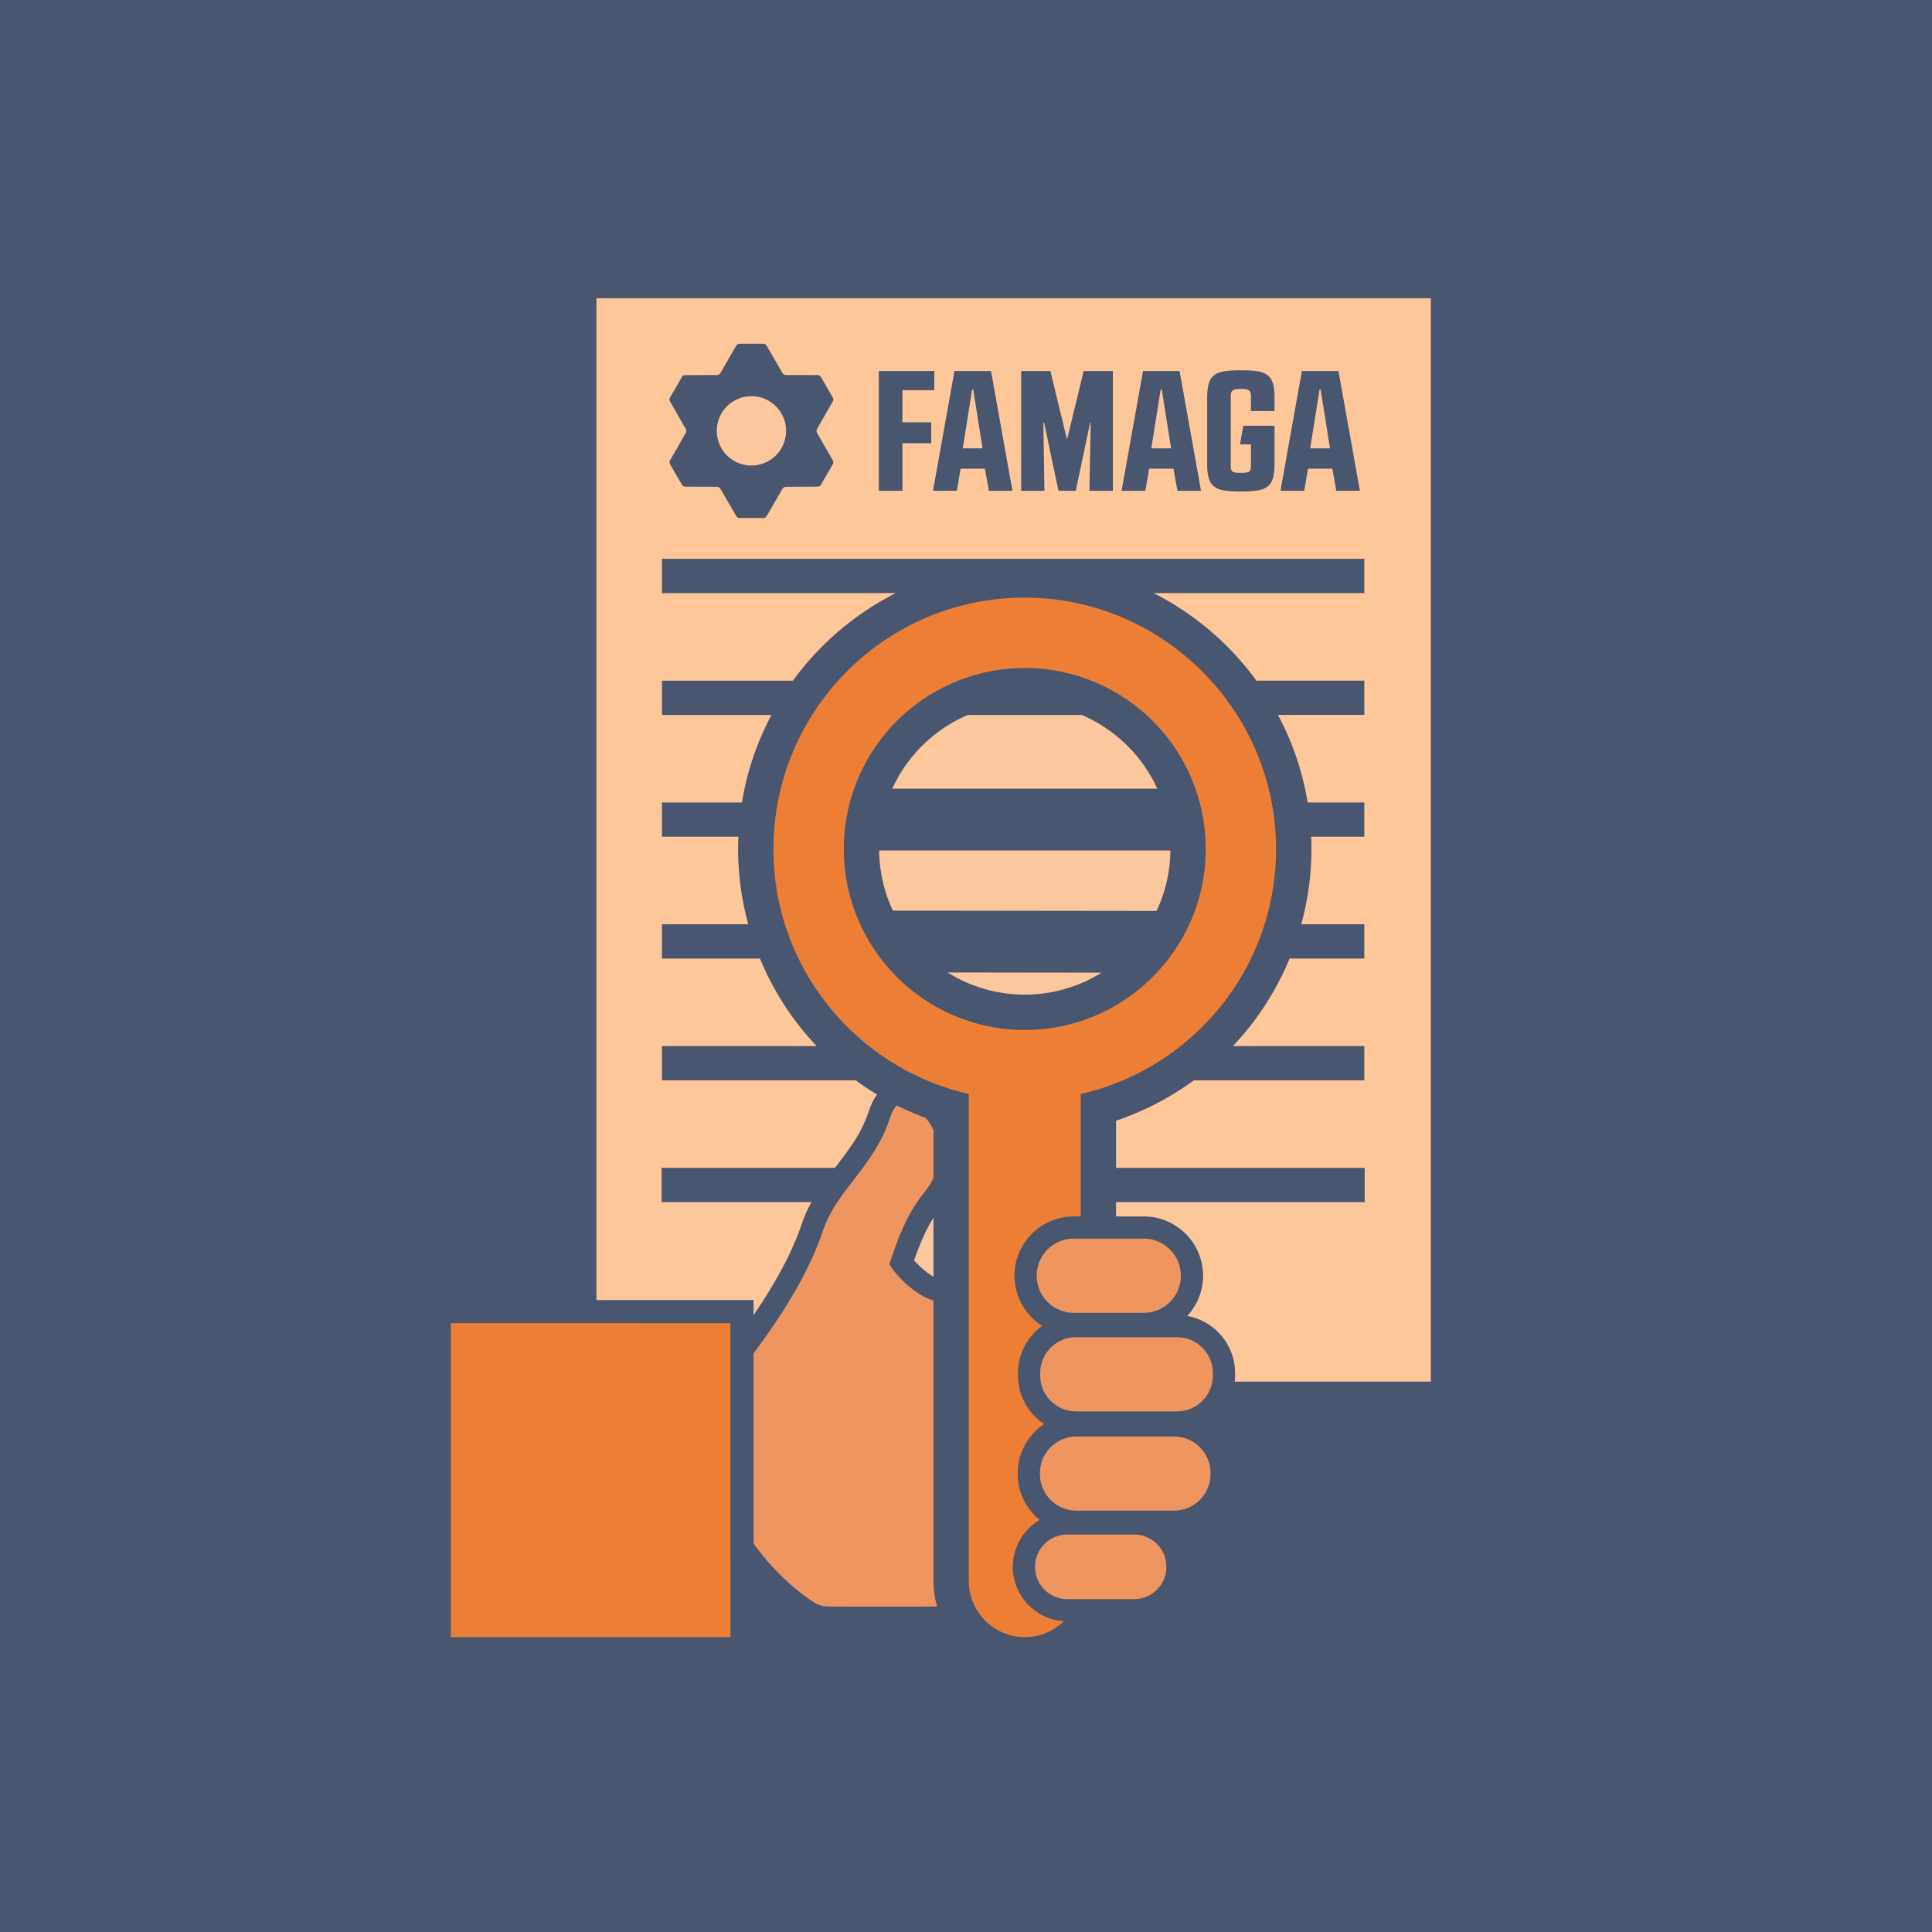 <svg xmlns="http://www.w3.org/2000/svg" width="194" height="194" viewBox="0 0 194 194">
    <g fill="none" fill-rule="evenodd">
        <path fill="#485670" fill-rule="nonzero" d="M0 0h194v194H0z"/>
        <path fill="#485670" d="M17 176.654h159.654V17H17z"/>
        <path fill="#EE9560" d="M81.624 160.833c.457.307.989.479 1.54.483 1.359.009 2.955.012 4.756.012 1.853 0 3.926-.004 6.182-.008a9.128 9.128 0 0 1-.368-2.55V130.58c-2.277-.622-4.487-3.443-4.405-3.7 1.081-3.37 2.016-5.075 2.765-6.17.742-1.084 1.301-1.572 1.64-2.478v-4.752c-.2-.45-.468-.86-.781-1.226A28.766 28.766 0 0 1 90.055 111c-.286.264-.512.716-.71 1.317-.657 1.983-1.659 3.535-2.709 4.954-.876 1.184-1.784 2.276-2.555 3.44-.578.874-1.079 1.791-1.427 2.822-1.18 3.492-3.245 7.334-6.984 12.366V155.004c1.734 2.377 3.76 4.357 5.954 5.83M104.328 129.395a3.723 3.723 0 0 0 3.49 2.432H114.85a3.725 3.725 0 1 0 0-7.45h-7.031a3.724 3.724 0 0 0-3.602 2.79c-.078.299-.123.611-.123.934 0 .066.006.13.01.194.02.386.097.755.225 1.1M114.964 134.276H108.048a3.598 3.598 0 0 0-3.598 3.598v.254c0 .207.021.408.054.605a3.596 3.596 0 0 0 2.623 2.87c.295.078.602.123.92.123h10.143c.319 0 .626-.045.92-.123a3.595 3.595 0 0 0 2.623-2.87c.034-.197.055-.398.055-.605v-.254a3.598 3.598 0 0 0-3.598-3.598h-3.226zM119.155 144.472a3.66 3.66 0 0 0-1.27-.23h-9.789c-.447 0-.874.084-1.27.23a3.67 3.67 0 0 0-2.402 3.442v.107a3.672 3.672 0 0 0 3.672 3.672h9.789c.155 0 .307-.013.457-.032a3.668 3.668 0 0 0 3.214-3.64v-.107c0-1.58-1-2.924-2.401-3.442M107.176 160.578H113.88a3.245 3.245 0 0 0 0-6.49H107.176a3.245 3.245 0 0 0 0 6.49"/>
        <path fill="#EC7F35" d="M96.23 68.348a18.116 18.116 0 0 1 6.672-1.27 18.169 18.169 0 0 1 17.135 12.118 18.06 18.06 0 0 1 .99 4.822c.027.408.046.817.046 1.232 0 .05-.004.1-.004.151a18.124 18.124 0 0 1-1.092 6.076c-.165.453-.353.896-.552 1.332a18.16 18.16 0 0 1-3.272 4.867 18.115 18.115 0 0 1-13.251 5.745 18.118 18.118 0 0 1-13.284-5.778 18.137 18.137 0 0 1-3.24-4.834c-.206-.45-.397-.907-.567-1.376a18.129 18.129 0 0 1-1.077-6.032c0-.05-.004-.1-.004-.151 0-.415.019-.824.046-1.232a18.094 18.094 0 0 1 .99-4.822 18.188 18.188 0 0 1 10.465-10.848M80.185 96.249a25.32 25.32 0 0 0 17.095 13.605v48.915a5.652 5.652 0 0 0 1.354 3.653 5.65 5.65 0 0 0 1.294 1.112 5.587 5.587 0 0 0 5.985-.023c.329-.21.635-.45.912-.72a5.43 5.43 0 0 1-1.72-.392 5.487 5.487 0 0 1-1.702-1.109 5.456 5.456 0 0 1-1.702-3.957 5.472 5.472 0 0 1 2.703-4.713 5.892 5.892 0 0 1-2.21-4.599v-.107c0-1.285.417-2.472 1.116-3.441a5.95 5.95 0 0 1 1.535-1.48 5.858 5.858 0 0 1-1.466-1.39 5.782 5.782 0 0 1-1.16-3.475v-.254a5.82 5.82 0 0 1 2.44-4.733 5.966 5.966 0 0 1-2.778-4.665c-.008-.124-.019-.249-.019-.375 0-.253.021-.502.052-.747.37-2.932 2.874-5.208 5.905-5.208h.704v-12.292a25.016 25.016 0 0 0 4.24-1.373 25.22 25.22 0 0 0 5.787-3.44c2.97-2.351 5.4-5.352 7.07-8.792a25.184 25.184 0 0 0 2.515-10.848c.002-.234.006-.467 0-.703-.004-.228-.02-.453-.03-.68a25.055 25.055 0 0 0-.71-4.822 25.103 25.103 0 0 0-3.179-7.408 25.487 25.487 0 0 0-2.62-3.44c-4.546-5.019-11.065-8.222-18.286-8.336a25.197 25.197 0 0 0-.408-.003c-7.439 0-14.125 3.219-18.744 8.339a25.344 25.344 0 0 0-2.603 3.44 25.075 25.075 0 0 0-3.456 8.79 25.309 25.309 0 0 0 .714 12.231 25.072 25.072 0 0 0 1.372 3.44M73.347 155.57v-22.706H45.266v31.527h28.08z"/>
        <path fill="#FCC79D" d="M93.734 128.196v-5.918c-.549.861-1.196 2.122-1.948 4.288.495.556 1.264 1.25 1.948 1.63M116.547 39.11l-.94 5.91h1.99l-.941-5.91zM132.5 39.11l-.94 5.91h1.99l-.94-5.91zM89.654 91.438l26.48.033a14.526 14.526 0 0 0 1.39-6.07H88.28c.022 2.155.512 4.2 1.374 6.037M97.614 39.11l-.94 5.91h1.99l-.94-5.91zM75.454 39.785a3.48 3.48 0 1 0 0 6.96 3.48 3.48 0 0 0 0-6.96"/>
        <path fill="#FDC79A" d="M134.183 49.279l-.398-2.216h-2.441l-.38 2.216h-2.387l2.152-12.023h3.67l2.153 12.023h-2.37zm-6.203-8.004h-2.37v-1.478c0-.332-.074-.537-.225-.617-.15-.081-.346-.121-.588-.121h-.397c-.241 0-.437.04-.588.12-.15.08-.226.286-.226.618v6.991c0 .333.076.53.226.593.15.062.347.095.588.095h.397c.242 0 .438-.033.588-.095.15-.063.226-.26.226-.593v-2.164h-1.102l.335-1.872h3.136v3.847c0 .561-.048 1.02-.145 1.375-.096.354-.265.635-.506.841-.242.206-.567.346-.977.42-.41.075-.928.112-1.555.112h-.397c-.627 0-1.145-.037-1.555-.111-.41-.075-.736-.215-.977-.421-.24-.206-.41-.487-.506-.841-.097-.356-.144-.814-.144-1.375v-6.664c0-.561.047-1.02.144-1.374.097-.355.265-.636.506-.842.241-.206.567-.346.977-.42.41-.075.928-.112 1.555-.112h.397c.627 0 1.146.037 1.555.112.41.074.735.214.977.42.24.206.41.487.506.842.097.355.145.813.145 1.374v1.34zm-9.751 8.004l-.398-2.216h-2.44l-.38 2.216h-2.388l2.153-12.023h3.67l2.152 12.023h-2.37zm-6.483 0h-2.351l.127-6.853h-.055l-1.446 6.853h-1.735l-1.447-6.853h-.072l.108 6.853h-2.333V37.256h2.93l1.663 6.853h.019l1.663-6.853h2.929v12.023zm-12.45 0l-.397-2.216h-2.441l-.38 2.216H93.69l2.152-12.023h3.67l2.152 12.023h-2.369zm-5.787-4.775h-2.893v4.775h-2.369V37.256h5.569v1.924h-3.2v3.228h2.893v2.096zm-9.883 2.104l-1.19 2.061a.386.386 0 0 1-.334.194l-3.16.015a.445.445 0 0 0-.382.222l-1.58 2.723a.387.387 0 0 1-.335.192h-2.38a.384.384 0 0 1-.334-.192L72.35 49.1a.442.442 0 0 0-.383-.222l-3.157-.013a.395.395 0 0 1-.34-.197l-1.187-2.057a.385.385 0 0 1 0-.387l1.567-2.729a.444.444 0 0 0 0-.44l-1.567-2.742a.392.392 0 0 1 0-.393l1.188-2.057a.389.389 0 0 1 .334-.194l3.162-.008a.442.442 0 0 0 .383-.222l1.575-2.727a.387.387 0 0 1 .335-.194h2.38a.39.39 0 0 1 .337.195l1.583 2.727c.08.137.226.22.384.221l3.152.005a.39.39 0 0 1 .337.195l1.19 2.06c.069.12.07.266 0 .386l-1.572 2.744a.445.445 0 0 0 .001.444l1.574 2.725a.39.39 0 0 1 0 .387zm-23.734-16.66v100.594H75.67v1.511c2.359-3.457 3.93-6.448 4.87-9.234.257-.758.58-1.452.94-2.108H66.43v-3.44h17.404l.11-.143c1.314-1.702 2.554-3.31 3.282-5.511.238-.72.528-1.275.845-1.709a29.02 29.02 0 0 1-2.145-1.428H66.469v-3.44h15.54a28.949 28.949 0 0 1-1.508-1.716 28.67 28.67 0 0 1-4.191-7.075h-9.84v-3.44h8.665a28.77 28.77 0 0 1-1.02-7.56c0-.412.014-.822.031-1.23H66.47v-3.44h8.03a28.563 28.563 0 0 1 2.968-8.791H66.47v-3.44h13.152a28.977 28.977 0 0 1 10.323-8.791H66.469v-3.44h70.526v3.44h-21.156a29.018 29.018 0 0 1 10.322 8.79h10.834v3.44h-8.67a28.458 28.458 0 0 1 2.982 8.791h5.688v3.44h-5.341c.008.202.023.403.027.605.06 2.78-.292 5.536-1.014 8.186h6.328v3.44h-7.503a28.636 28.636 0 0 1-4.008 6.849 28.873 28.873 0 0 1-1.692 1.943h13.203v3.44h-17.117a28.875 28.875 0 0 1-7.81 4.054v4.736h24.967v3.44h-24.967v1.435h2.78a5.963 5.963 0 0 1 5.956 5.956 5.927 5.927 0 0 1-1.59 4.038c2.726.486 4.804 2.87 4.804 5.734v.255c0 .204-.01.405-.031.604h19.687V29.947H59.892z"/>
        <path fill="#FCC79D" d="M95.16 97.65a14.532 14.532 0 0 0 7.742 2.225c2.828 0 5.47-.81 7.71-2.206l-15.452-.02zM108.616 71.788h-11.43a14.707 14.707 0 0 0-7.593 7.408h26.617a14.707 14.707 0 0 0-7.594-7.408"/>
    </g>
</svg>
